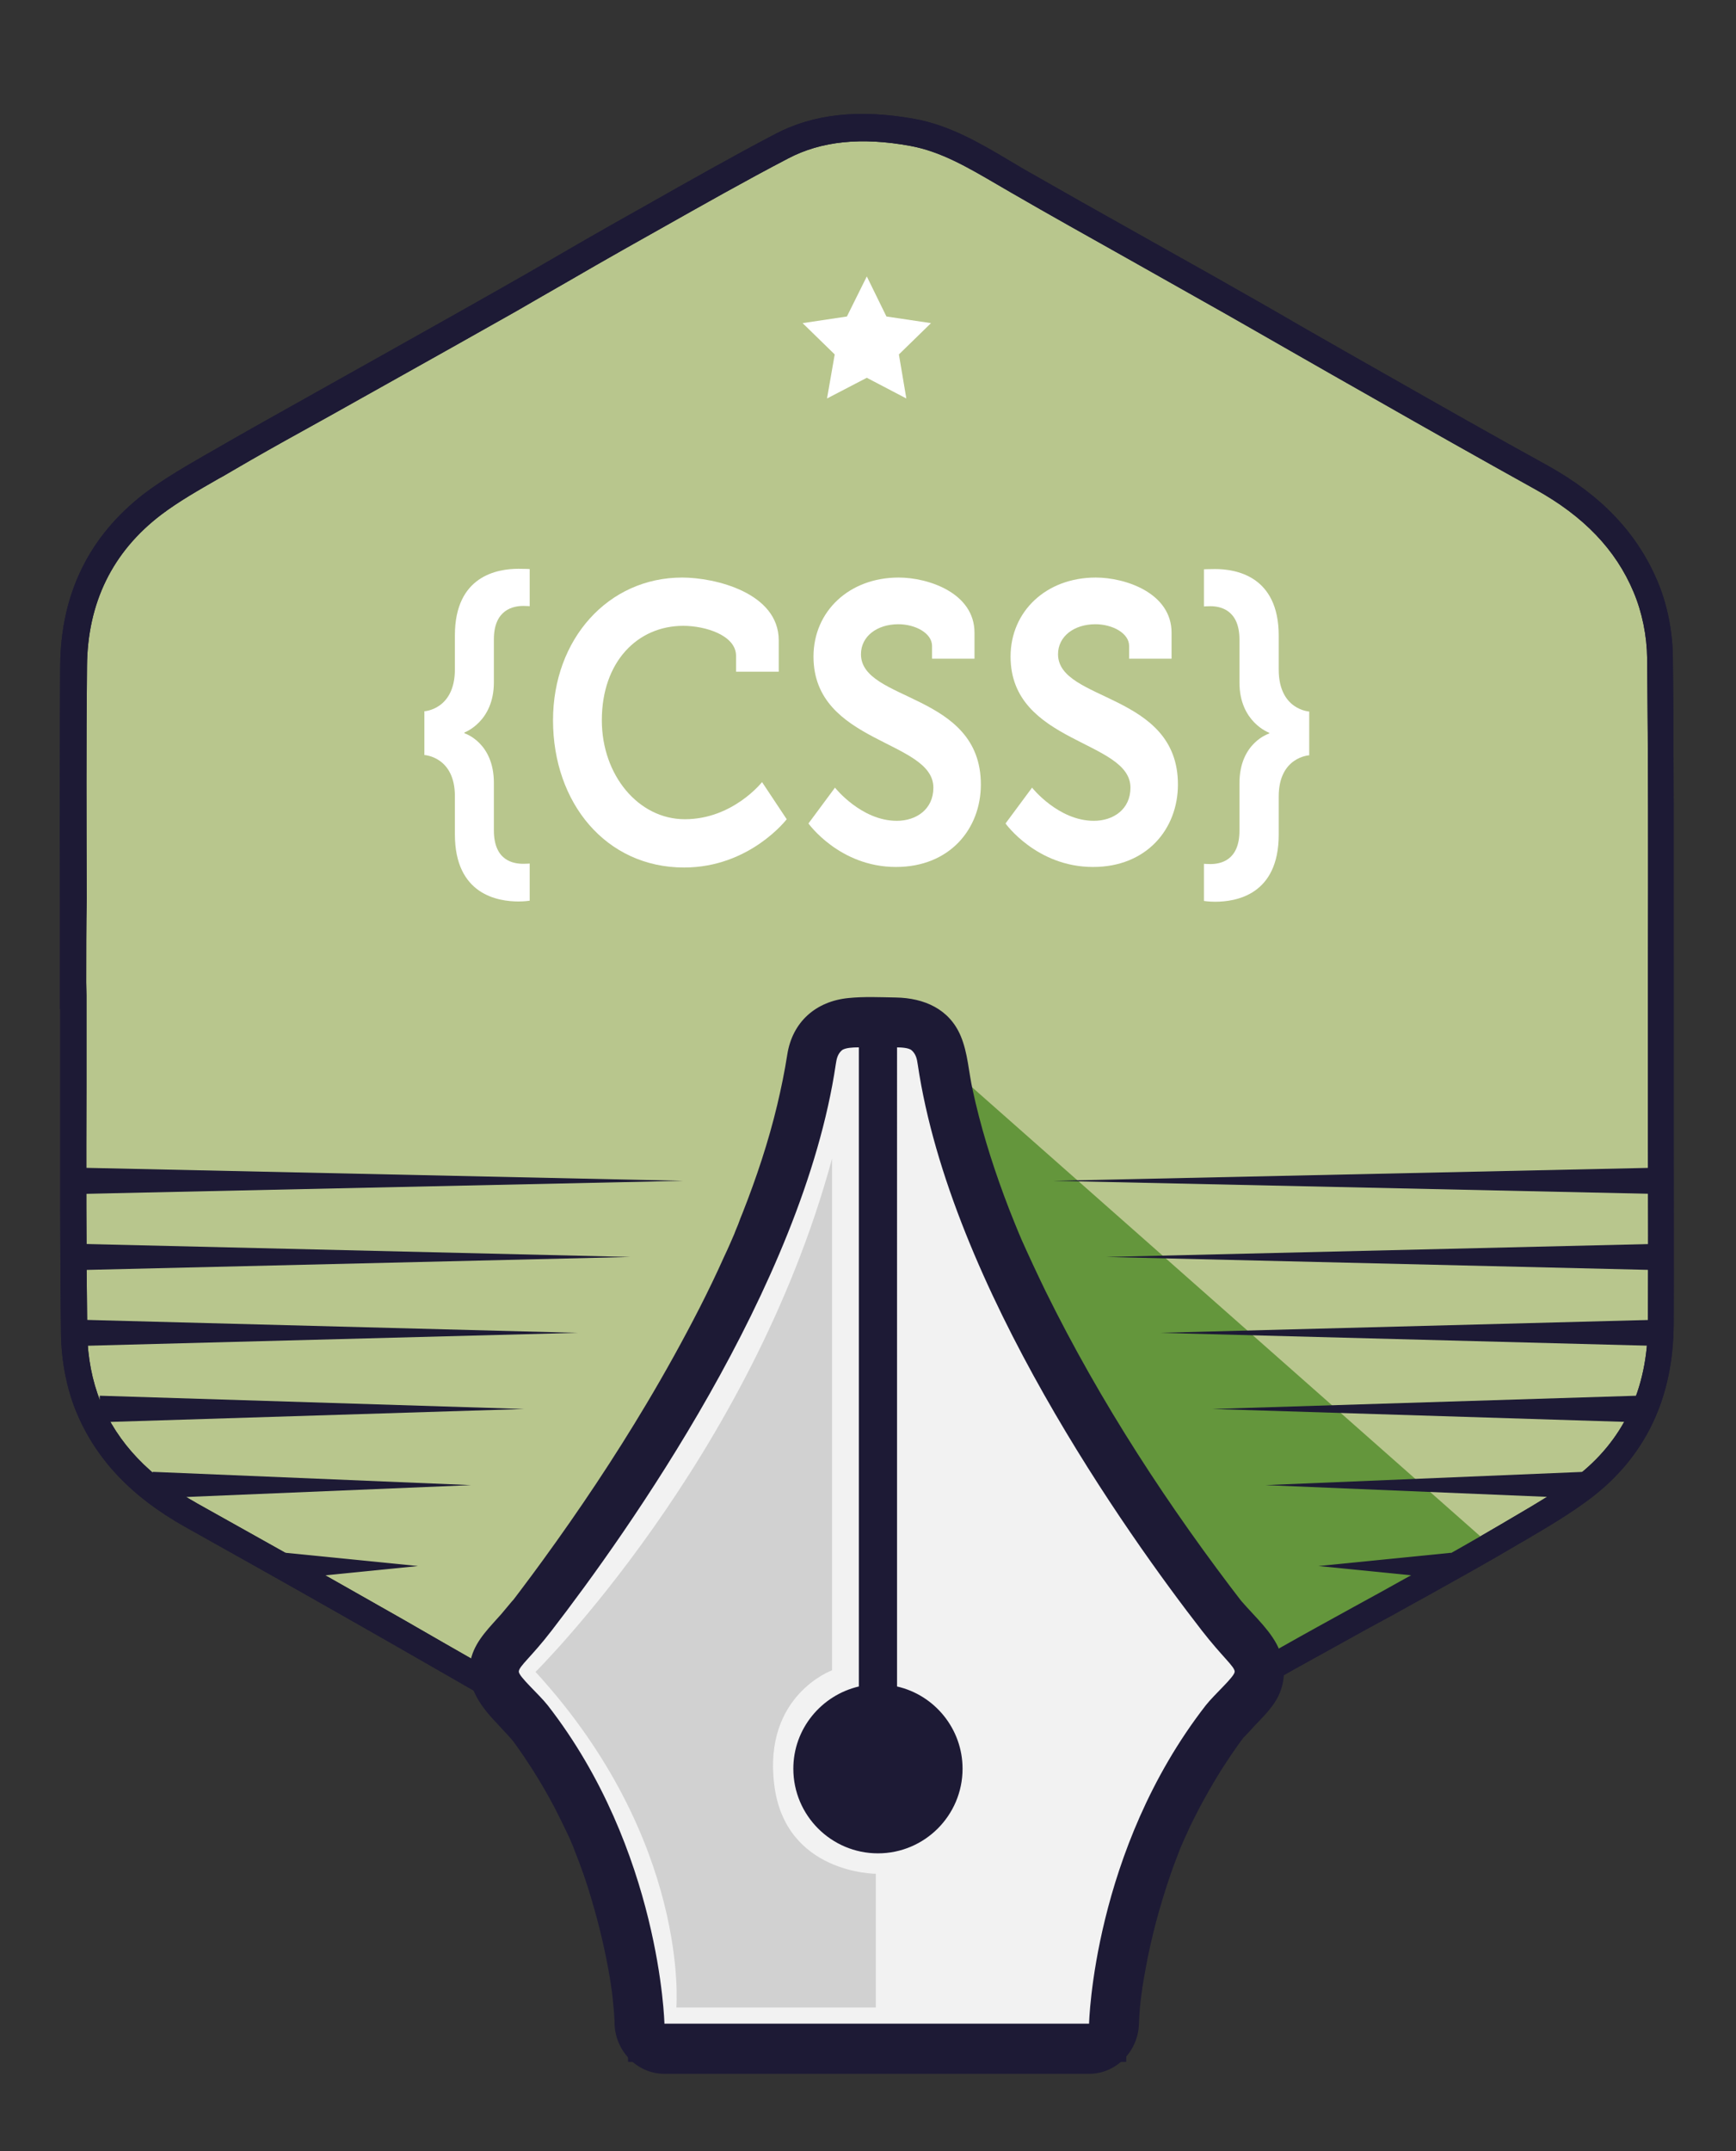<?xml version="1.0" encoding="utf-8"?>
<!-- Generator: Adobe Illustrator 19.2.1, SVG Export Plug-In . SVG Version: 6.00 Build 0)  -->
<svg version="1.1" id="Layer_1" xmlns="http://www.w3.org/2000/svg" xmlns:xlink="http://www.w3.org/1999/xlink" x="0px" y="0px"
	 viewBox="0 0 654.5 810.9" style="enable-background:new 0 0 654.5 810.9;" xml:space="preserve">
<rect x="0" y="0" width="654.5" height="810.9" fill="#333333" stroke="none"/>
<style type="text/css">
	.st0{fill:#B8C68D;}
	.st1{fill:#1D1A35;}
	.st2{fill:#FFFFFF;}
	.st3{fill:#64963C;}
	.st4{fill:#F2F2F2;}
	.st5{fill:#D1D1D1;}
</style>
<g>
	<g>
		<g id="ncO1fg.tif_27_">
			<g>
				<g>
					<g>
						<path class="st0" d="M27.5,375.3c0-41.5-0.3-82.9,0.1-124.4c0.2-24.9,10-45.8,30-61c8.6-6.5,18.3-11.7,27.7-17.1
							c12.3-7.1,24.8-14,37.2-20.9c23.1-13,46.2-25.9,69.3-38.9c13.7-7.7,27.2-15.8,40.9-23.5c20.6-11.6,41.1-23.5,62.1-34.4
							c15.5-8.1,32.6-8.2,49.2-5.2c14.5,2.6,26.9,10.9,39.6,18.2c23.9,13.7,48,27.1,72,40.7c21.6,12.3,43.2,24.7,64.8,37
							c20.2,11.5,40.5,23,60.8,34.2c17.4,9.6,31.4,22.7,39.2,41.1c3.5,8.3,5.4,17.8,5.4,26.8c0.5,50.8,0.2,101.6,0.2,152.3
							c0,32.9,0.1,65.8,0,98.7c-0.1,25.2-9.1,46.5-29.5,61.9c-8.8,6.6-18.5,12.1-28,17.7c-12.1,7.1-24.4,13.9-36.7,20.8
							c-15.4,8.6-31,17-46.4,25.7c-17.4,9.9-34.7,20-52.1,29.9c-23.3,13.3-46.4,27-69.9,39.7c-16.3,8.8-34.4,10.2-52.3,7.1
							c-14.9-2.5-27.8-10.9-40.8-18.5c-23.9-13.8-48.1-27.1-72.1-40.7c-21.7-12.3-43.2-24.7-64.9-37c-20.3-11.5-40.6-22.9-61-34.3
							c-17.4-9.7-31.5-22.8-39.1-41.3c-3.5-8.5-5.1-18.2-5.3-27.4c-0.5-42.4-0.2-84.8-0.2-127.2C27.6,375.3,27.5,375.3,27.5,375.3z"
							/>
					</g>
					<g>
						<path class="st1" d="M327.8,708.2c-5.7,0-11.6-0.5-17.6-1.5c-14-2.4-26.1-9.5-37.8-16.3c-1.6-0.9-3.1-1.8-4.7-2.7
							c-14.9-8.6-30.1-17.1-44.8-25.4c-8.9-5-18.2-10.2-27.2-15.3c-10.9-6.2-22-12.5-32.7-18.7c-10.5-6-21.4-12.3-32.2-18.4
							c-20.2-11.5-40.7-23-60.9-34.3c-20.4-11.4-33.9-25.7-41.3-43.8c-3.5-8.6-5.5-19-5.6-29.2c-0.4-31.2-0.3-63-0.3-93.7
							c0-9.5,0-19,0-28.6h-0.1v-5c0-12.3,0-24.6,0-36.8c-0.1-28.7-0.1-58.4,0.1-87.6c0.2-27.2,11-49,31.9-65
							c7.2-5.4,15-9.9,22.6-14.3c1.9-1.1,3.7-2.1,5.6-3.2c8.8-5.1,17.8-10.1,26.5-15c3.6-2,7.2-4,10.7-6c7.2-4,14.4-8.1,21.6-12.1
							c15.6-8.8,31.8-17.8,47.6-26.8c6.6-3.7,13.3-7.6,19.7-11.3c6.9-4,14.1-8.2,21.2-12.2c4.5-2.5,9-5.1,13.5-7.6
							c15.9-9,32.3-18.3,48.7-26.9c14.5-7.6,31.6-9.4,52.4-5.7c13.3,2.4,24.7,9.1,35.8,15.7c1.8,1.1,3.6,2.1,5.4,3.2
							c14.5,8.3,29.4,16.7,43.7,24.7c9.3,5.2,18.8,10.6,28.3,15.9c11.1,6.3,22.4,12.7,33.2,19c10.3,5.9,21,12,31.6,18
							c19.7,11.2,40.1,22.8,60.8,34.2c20.2,11.2,33.7,25.4,41.4,43.6c3.7,8.7,5.7,18.9,5.8,28.7c0.4,37.5,0.3,75.7,0.3,112.6
							c0,13.3,0,26.5,0,39.8c0,10.7,0,21.4,0,32.1c0,21.8,0.1,44.4,0,66.7c-0.1,28-10.7,50.2-31.5,65.9
							c-7.8,5.9-16.4,10.9-24.7,15.8c-1.3,0.7-2.6,1.5-3.8,2.2c-10.8,6.4-21.9,12.5-32.6,18.5l-4.2,2.3c-6.4,3.6-12.8,7.1-19.3,10.6
							c-8.9,4.9-18.1,10-27.1,15c-10.7,6-21.5,12.3-31.9,18.3c-6.7,3.9-13.5,7.8-20.2,11.6c-6.4,3.7-12.8,7.3-19.1,11
							c-16.6,9.6-33.7,19.5-50.9,28.8C354.4,705.1,341.7,708.2,327.8,708.2z M32.5,370.3L32.5,370.3l0.1,5c0,11.2,0,22.4,0,33.6
							c-0.1,30.7-0.1,62.4,0.3,93.6c0.1,9.1,1.9,18.2,4.9,25.6c6.5,15.9,18.6,28.6,36.9,38.8c20.2,11.3,40.8,22.8,61,34.3
							c10.8,6.1,21.7,12.3,32.2,18.4c10.7,6.1,21.8,12.5,32.7,18.7c9,5.1,18.3,10.3,27.2,15.3c14.8,8.3,30,16.8,45,25.5
							c1.6,0.9,3.1,1.8,4.7,2.7c11.4,6.7,22.2,13,34.5,15.1c18.6,3.2,35.1,0.9,49.1-6.6c17-9.2,34.1-19.1,50.7-28.6
							c6.4-3.7,12.8-7.4,19.2-11c6.7-3.9,13.5-7.7,20.2-11.6c10.5-6,21.3-12.3,32-18.3c9-5.1,18.3-10.2,27.2-15.1
							c6.4-3.5,12.8-7,19.2-10.6l4.2-2.3c10.7-5.9,21.7-12.1,32.4-18.4c1.3-0.8,2.6-1.5,3.9-2.3c8-4.7,16.3-9.5,23.7-15.1
							c18.1-13.7,27.4-33.2,27.5-57.9c0.1-22.2,0.1-44.8,0-66.6c0-10.7,0-21.4,0-32.1c0-13.3,0-26.6,0-39.8
							c0.1-36.9,0.1-75-0.3-112.5c-0.1-8.5-1.9-17.3-5.1-24.9c-6.7-16-18.8-28.6-37-38.7c-20.7-11.5-41.1-23-60.9-34.3
							c-10.6-6-21.3-12.1-31.6-18c-10.9-6.2-22.1-12.7-33.2-18.9c-9.4-5.3-19-10.7-28.2-15.9c-14.4-8.1-29.3-16.4-43.8-24.8
							c-1.8-1.1-3.7-2.1-5.5-3.2c-10.8-6.3-21-12.3-32.5-14.4c-18.5-3.4-33.6-1.8-46,4.7c-16.3,8.5-32.7,17.8-48.5,26.7
							c-4.5,2.5-9,5.1-13.5,7.6c-7.1,4-14.2,8.1-21.1,12.1c-6.5,3.7-13.2,7.6-19.8,11.4c-15.9,9-32,18-47.7,26.8
							c-7.2,4-14.4,8.1-21.6,12.1c-3.6,2-7.2,4-10.8,6c-8.7,4.8-17.6,9.8-26.3,14.9c-1.9,1.1-3.7,2.2-5.6,3.2
							C75,184.7,67.4,189,60.8,194c-18.4,14-27.8,33.2-28,57.1c-0.3,29.1-0.2,58.8-0.1,87.5C32.5,349,32.5,359.6,32.5,370.3z"/>
					</g>
				</g>
			</g>
		</g>
	</g>
	<g>
		<g>
			<path class="st2" d="M171.5,300.1c0-14.9-11.5-15.5-11.5-15.5v-16.5c0,0,11.5-0.6,11.5-15.8v-12.8c0-22.6,16.2-25.1,24-25.1
				c2.4,0,4.2,0.1,4.2,0.1v14c0,0-1.1-0.1-2.4-0.1c-3.7,0-11.1,1.3-11.1,12.6v16.2c0,14.9-11.1,18.9-11.1,18.9v0.3
				c0,0,11.1,3.4,11.1,18.7V313c0,11.5,7.4,12.6,11.1,12.6c1.4,0,2.4-0.1,2.4-0.1v14c0,0-1.8,0.3-4.2,0.3c-7.7,0-24-2.5-24-25.3
				V300.1z"/>
		</g>
		<g>
			<path class="st2" d="M257.2,217.7c12.3,0,36.4,5.7,36.4,23.7v11.8h-16.1v-6c0-7.7-11.5-11.3-19.9-11.3
				c-17.2,0-30.7,13.5-30.7,35.6c0,20.7,13.8,37.3,31.3,37.3c18.1,0,29.1-14,29.1-14l9.3,14c0,0-13.9,18.2-38.7,18.2
				c-29.4,0-49.4-24.3-49.4-55.5C208.5,240.9,229.3,217.7,257.2,217.7z"/>
		</g>
		<g>
			<path class="st2" d="M314.8,296.9c0,0,9.9,12.5,23.3,12.5c7.3,0,13.8-4.3,13.8-12.5c0-18-45.2-16.5-45.2-49.4
				c0-17.1,13.5-29.8,32.1-29.8c11.2,0,28.6,5.8,28.6,20.8v9.8h-16v-4.8c0-4.9-6.4-8.2-12.7-8.2c-8.1,0-14.1,4.6-14.1,11.3
				c0,18,45.2,14.4,45.2,49.1c0,16.8-11.8,31.1-32,31.1c-21.3,0-33-16.4-33-16.4L314.8,296.9z"/>
		</g>
		<g>
			<path class="st2" d="M389.1,296.9c0,0,9.9,12.5,23.3,12.5c7.3,0,13.8-4.3,13.8-12.5c0-18-45.2-16.5-45.2-49.4
				c0-17.1,13.5-29.8,32.1-29.8c11.2,0,28.6,5.8,28.6,20.8v9.8h-16v-4.8c0-4.9-6.4-8.2-12.7-8.2c-8.1,0-14.1,4.6-14.1,11.3
				c0,18,45.2,14.4,45.2,49.1c0,16.8-11.8,31.1-32,31.1c-21.3,0-33-16.4-33-16.4L389.1,296.9z"/>
		</g>
		<g>
			<path class="st2" d="M456.3,325.7c3.7,0,11-1.2,11-12.6v-17.9c0-15.3,11.2-18.7,11.2-18.7v-0.3c0,0-11.2-4-11.2-18.9v-16.2
				c0-11.3-7.3-12.6-11-12.6c-1.4,0-2.4,0.1-2.4,0.1v-14c0,0,1.8-0.1,4.2-0.1c7.7,0,24,2.5,24,25.1v12.8c0,15.2,11.5,15.8,11.5,15.8
				v16.5c0,0-11.5,0.6-11.5,15.5v14.4c0,22.8-16.2,25.3-24,25.3c-2.4,0-4.2-0.3-4.2-0.3v-14C453.8,325.6,454.9,325.7,456.3,325.7z"
				/>
		</g>
	</g>
	<g>
		<g>
			<polygon class="st3" points="351.4,396.5 561.5,582.1 472.5,634.1 366.3,651.3 338.6,441.1 			"/>
		</g>
	</g>
	<g>
		<g>
			<g>
				<polygon class="st1" points="27.6,440.1 257.6,445.1 27.6,450.1 				"/>
			</g>
		</g>
		<g>
			<g>
				<polygon class="st1" points="27.6,468.8 237.6,473.8 27.6,478.8 				"/>
			</g>
		</g>
		<g>
			<g>
				<polygon class="st1" points="27.6,497.4 217.6,502.4 27.6,507.4 				"/>
			</g>
		</g>
		<g>
			<g>
				<polygon class="st1" points="37.6,526.1 197.6,531.1 37.6,536.1 				"/>
			</g>
		</g>
		<g>
			<g>
				<polygon class="st1" points="57.6,554.8 177.6,559.8 57.6,564.8 				"/>
			</g>
		</g>
		<g>
			<g>
				<polygon class="st1" points="107.6,585.3 157.6,590.3 107.6,595.3 				"/>
			</g>
		</g>
	</g>
	<g>
		<g>
			<polygon class="st2" points="326.8,104.2 334.2,119.3 351,121.8 338.9,133.6 341.7,150.2 326.8,142.4 311.8,150.2 314.7,133.6 
				302.6,121.8 319.3,119.3 			"/>
		</g>
	</g>
	<g>
		<g>
			<g>
				<polygon class="st1" points="627.1,450.1 397.1,445.1 627.1,440.1 				"/>
			</g>
		</g>
		<g>
			<g>
				<polygon class="st1" points="627.1,478.8 417.1,473.8 627.1,468.8 				"/>
			</g>
		</g>
		<g>
			<g>
				<polygon class="st1" points="627.1,507.4 437.1,502.4 627.1,497.4 				"/>
			</g>
		</g>
		<g>
			<g>
				<polygon class="st1" points="617.1,536.1 457.1,531.1 617.1,526.1 				"/>
			</g>
		</g>
		<g>
			<g>
				<polygon class="st1" points="597.1,564.8 477.1,559.8 597.1,554.8 				"/>
			</g>
		</g>
		<g>
			<g>
				<polygon class="st1" points="547.1,595.3 497.1,590.3 547.1,585.3 				"/>
			</g>
		</g>
	</g>
	<g>
		<g id="ncO1fg.tif_1_">
			<g>
				<g>
					<g>
						<path class="st1" d="M327.8,708.2c-5.7,0-11.6-0.5-17.6-1.5c-14-2.4-26.1-9.5-37.8-16.3c-1.6-0.9-3.1-1.8-4.7-2.7
							c-14.9-8.6-30.1-17.1-44.8-25.4c-8.9-5-18.2-10.2-27.2-15.3c-10.9-6.2-22-12.5-32.7-18.7c-10.5-6-21.4-12.3-32.2-18.4
							c-20.2-11.5-40.7-23-60.9-34.3c-20.4-11.4-33.9-25.7-41.3-43.8c-3.5-8.6-5.5-19-5.6-29.2c-0.4-31.2-0.3-63-0.3-93.7
							c0-9.5,0-19,0-28.6h-0.1v-5c0-12.3,0-24.6,0-36.8c-0.1-28.7-0.1-58.4,0.1-87.6c0.2-27.2,11-49,31.9-65
							c7.2-5.4,15-9.9,22.6-14.3c1.9-1.1,3.7-2.1,5.6-3.2c8.8-5.1,17.8-10.1,26.5-15c3.6-2,7.2-4,10.7-6c7.2-4,14.4-8.1,21.6-12.1
							c15.6-8.8,31.8-17.8,47.6-26.8c6.6-3.7,13.3-7.6,19.7-11.3c6.9-4,14.1-8.2,21.2-12.2c4.5-2.5,9-5.1,13.5-7.6
							c15.9-9,32.3-18.3,48.7-26.9c14.5-7.6,31.6-9.4,52.4-5.7c13.3,2.4,24.7,9.1,35.8,15.7c1.8,1.1,3.6,2.1,5.4,3.2
							c14.5,8.3,29.4,16.7,43.7,24.7c9.3,5.2,18.8,10.6,28.3,15.9c11.1,6.3,22.4,12.7,33.2,19c10.3,5.9,21,12,31.6,18
							c19.7,11.2,40.1,22.8,60.8,34.2c20.2,11.2,33.7,25.4,41.4,43.6c3.7,8.7,5.7,18.9,5.8,28.7c0.4,37.5,0.3,75.7,0.3,112.6
							c0,13.3,0,26.5,0,39.8c0,10.7,0,21.4,0,32.1c0,21.8,0.1,44.4,0,66.7c-0.1,28-10.7,50.2-31.5,65.9
							c-7.8,5.9-16.4,10.9-24.7,15.8c-1.3,0.7-2.6,1.5-3.8,2.2c-10.8,6.4-21.9,12.5-32.6,18.5l-4.2,2.3c-6.4,3.6-12.8,7.1-19.3,10.6
							c-8.9,4.9-18.1,10-27.1,15c-10.7,6-21.5,12.3-31.9,18.3c-6.7,3.9-13.5,7.8-20.2,11.6c-6.4,3.7-12.8,7.3-19.1,11
							c-16.6,9.6-33.7,19.5-50.9,28.8C354.4,705.1,341.7,708.2,327.8,708.2z M32.5,370.3L32.5,370.3l0.1,5c0,11.2,0,22.4,0,33.6
							c-0.1,30.7-0.1,62.4,0.3,93.6c0.1,9.1,1.9,18.2,4.9,25.6c6.5,15.9,18.6,28.6,36.9,38.8c20.2,11.3,40.8,22.8,61,34.3
							c10.8,6.1,21.7,12.3,32.2,18.4c10.7,6.1,21.8,12.5,32.7,18.7c9,5.1,18.3,10.3,27.2,15.3c14.8,8.3,30,16.8,45,25.5
							c1.6,0.9,3.1,1.8,4.7,2.7c11.4,6.7,22.2,13,34.5,15.1c18.6,3.2,35.1,0.9,49.1-6.6c17-9.2,34.1-19.1,50.7-28.6
							c6.4-3.7,12.8-7.4,19.2-11c6.7-3.9,13.5-7.7,20.2-11.6c10.5-6,21.3-12.3,32-18.3c9-5.1,18.3-10.2,27.2-15.1
							c6.4-3.5,12.8-7,19.2-10.6l4.2-2.3c10.7-5.9,21.7-12.1,32.4-18.4c1.3-0.8,2.6-1.5,3.9-2.3c8-4.7,16.3-9.5,23.7-15.1
							c18.1-13.7,27.4-33.2,27.5-57.9c0.1-22.2,0.1-44.8,0-66.6c0-10.7,0-21.4,0-32.1c0-13.3,0-26.6,0-39.8
							c0.1-36.9,0.1-75-0.3-112.5c-0.1-8.5-1.9-17.3-5.1-24.9c-6.7-16-18.8-28.6-37-38.7c-20.7-11.5-41.1-23-60.9-34.3
							c-10.6-6-21.3-12.1-31.6-18c-10.9-6.2-22.1-12.7-33.2-18.9c-9.4-5.3-19-10.7-28.2-15.9c-14.4-8.1-29.3-16.4-43.8-24.8
							c-1.8-1.1-3.7-2.1-5.5-3.2c-10.8-6.3-21-12.3-32.5-14.4c-18.5-3.4-33.6-1.8-46,4.7c-16.3,8.5-32.7,17.8-48.5,26.7
							c-4.5,2.5-9,5.1-13.5,7.6c-7.1,4-14.2,8.1-21.1,12.1c-6.5,3.7-13.2,7.6-19.8,11.4c-15.9,9-32,18-47.7,26.8
							c-7.2,4-14.4,8.1-21.6,12.1c-3.6,2-7.2,4-10.8,6c-8.7,4.8-17.6,9.8-26.3,14.9c-1.9,1.1-3.7,2.2-5.6,3.2
							C75,184.7,67.4,189,60.8,194c-18.4,14-27.8,33.2-28,57.1c-0.3,29.1-0.2,58.8-0.1,87.5C32.5,349,32.5,359.6,32.5,370.3z"/>
					</g>
				</g>
			</g>
		</g>
	</g>
	<g>
		<g>
			<g>
				<g>
					<path class="st1" d="M469.3,605.2c-28.6-37-54.4-76.5-75.1-118.5c-3.1-6.4-6.1-12.8-9-19.3c-0.5-1.2-2.3-5.4-0.9-2.1
						c-0.6-1.5-1.2-2.9-1.8-4.4c-1.4-3.4-2.7-6.8-4-10.3c-4.8-13-8.9-26.3-11.8-39.8c-1.5-6.7-1.8-13.9-4.5-20.3
						c-4.3-10.2-13.8-14.3-24.4-14.5c-5.9-0.1-12-0.4-17.9,0.2c-12.3,1.2-21.2,9-23.1,21.4c-1,6.4-2.3,12.7-3.8,19
						c-3.3,13.8-7.8,27.3-13,40.5c-0.6,1.5-1.2,2.9-1.7,4.4c-0.4,0.9-2.4,5.8-0.8,2.1c-1.5,3.4-2.9,6.8-4.5,10.1
						c-2.9,6.5-6,12.9-9.2,19.2c-6.3,12.3-13,24.4-20.1,36.3c-12.1,20.3-25.2,39.9-39.1,59c-2.6,3.6-5.3,7.2-8,10.8
						c-1.1,1.5-2.3,3-3.4,4.5c-2,2.6,1.7-2-0.1,0c-1.4,1.6-2.7,3.3-4.1,4.9c-4.3,4.9-9.3,9.6-11.2,16c-2.9,9.7,2.5,17.7,8.8,24.4
						c2,2.1,3.9,4.3,6,6.4c-2.5-2.5,0,0,1,1.3c1.4,1.9,2.7,3.8,4,5.7c4.2,6.2,8.1,12.7,11.6,19.4c1.6,3.1,3.1,6.2,4.6,9.3
						c0.7,1.4,1.3,2.8,1.9,4.3c0.3,0.8,1.3,3.3-0.1-0.3c0.4,0.9,0.8,1.9,1.1,2.8c2.4,6,4.5,12,6.3,18.2c3,10.1,5.4,20.3,7.1,30.7
						c0.3,1.9,0.5,3.9,0.9,5.8c-0.2-1.3-0.6-4.9-0.3-1.8c0.1,0.9,0.2,1.9,0.3,2.8c0.2,2.3,0.5,4.7,0.6,7c0.1,0.8,0.1,1.7,0.1,2.5
						c0.3,10.1,8.4,18.8,18.8,18.8c46.8,0,93.6,0,140.3,0c6.6,0,13.2,0,19.8,0c10.3,0,18.5-8.6,18.8-18.8c0.1-3.9,0.5-7.8,1-11.6
						c0.1-0.9,0.6-4.3,0.1-0.6c-0.5,3.9,0,0,0.1-0.9c0.4-2.5,0.8-5.1,1.3-7.6c1-5.7,2.3-11.3,3.7-16.8c1.7-6.5,3.7-13,5.9-19.4
						c1.1-3.2,2.4-6.4,3.6-9.6c1.3-3.2,0.1-0.3-0.1,0.3c0.4-0.9,0.8-1.9,1.2-2.8c0.9-1.9,1.7-3.8,2.6-5.7c3.6-7.4,7.6-14.6,12-21.6
						c2.2-3.4,4.4-6.7,6.8-10c0.7-0.9,1.4-1.9,2.1-2.8c-0.4,0.4-2.4,2.7-0.3,0.6c1.3-1.3,2.5-2.7,3.7-4c2.9-3,6.2-6.3,8.3-10
						c3.7-6.7,3.4-14.1-0.1-20.7c-3.6-6.7-10.4-12.4-15-18.3c-6.1-7.8-20.2-6.8-26.5,0c-7.6,8.2-6.5,18.2,0,26.5
						c2.3,3,4.7,5.8,7.2,8.6c0.8,0.9,1.7,1.9,2.5,2.8c0.3,0.3,0.6,0.7,0.9,1c2,2.1-2.2-3.1-1.6-2c0.4,0.6,0-16.4,0.1-16.6
						c2.2-4,2.4-2.8,1.2-1.6c-1,1.1-2,2.2-3,3.3c-3.1,3.2-5.9,6.5-8.7,10.1c-9.7,12.6-17.8,26.3-24.3,40.7
						c-10.8,24-17.7,48.8-21,74.8c-0.6,4.6-1.1,9.2-1.2,13.9c6.2-6.2,12.5-12.5,18.8-18.8c-46.8,0-93.6,0-140.3,0
						c-6.6,0-13.2,0-19.8,0c6.3,6.2,12.5,12.5,18.8,18.8c-0.3-12-2.4-24.2-4.8-35.9c-5.2-25.2-14.4-49.9-27.4-72.1
						c-7.3-12.5-15.8-25.3-26.5-35.1c-1.5-1.4,1.6,2.1,1.6,2c0.1,0.2-0.3,17.3,0.1,16.6c0.3-0.5-3.5,4-1.3,1.7c1.8-2,3.6-4,5.4-6.1
						c4.1-4.8,7.9-9.8,11.7-14.9c12.3-16.2,24-32.9,35-50c29.1-45.1,55.7-94.8,67.3-147.6c0.7-3.2,1.3-6.3,1.9-9.5
						c0.3-1.5,0.5-2.9,0.7-4.4c0.7-4.6,2.6-5.6-4.2,0.9c-1.8,1.7-4.4,5.9-7.8,5.1c0.5,0.1,1.3-0.1,1.8-0.1c0.3,0,0.6,0,0.9,0
						c0.8,0,1.6,0,2.4,0c3.7,0,7.4,0.1,11.1,0c0.3,0,0.7,0,1,0c1.2-0.1,1.1,0.6-0.3-0.2c-0.4-0.1-0.8-0.1-1.2-0.2
						c-3.1-3.1-6.1-6.2-9.2-9.4c-0.4,2.4,1.1,6.5,1.6,8.9c5,27.8,15.1,54.4,26.7,80c19.8,43.4,45.6,84.1,74.2,122.3
						c2.3,3.1,4.6,6.1,6.9,9.1c3.1,4.1,6.1,7.2,11.2,8.6c4.5,1.2,10.5,0.7,14.4-1.9C470.2,625.9,475.7,613.5,469.3,605.2z"/>
				</g>
			</g>
		</g>
		<g>
			<g>
				<circle class="st1" cx="333.4" cy="666.1" r="54.7"/>
			</g>
		</g>
		<g>
			<g>
				<g>
					<path class="st4" d="M243.6,770l-0.2-6.9c0-0.6-2.1-63.8-42.5-115.8c-1.1-1.4-3-3.4-4.8-5.2c-4.9-5.1-7.6-7.8-7.6-11.8
						c0-3.8,2.3-6.3,5.8-10.2c2-2.3,4.8-5.4,8.2-9.7c27.7-35.9,93.5-128.2,105.7-210.1c0.3-2.2,0.9-6.3,4.6-9.5
						c1.4-1.2,4-2.9,10.3-2.9c0.2,0,0.8,0,0.8,0h7.1v253.6l-5.5,1.3c-11.3,2.6-19.2,12.5-19.2,24.1c0,13.7,11.1,24.8,24.8,24.8
						s24.8-11.1,24.8-24.8c0-11.6-7.9-21.5-19.2-24.1l-5.5-1.3V387.7h7.1c6.2,0,8.8,1.7,10.2,2.9c3.7,3.3,4.3,7.4,4.6,9.5
						c12.1,82,77.9,174.3,105.7,210.1c3.3,4.3,6.1,7.4,8.2,9.7c3.5,3.9,5.8,6.4,5.8,10.2c0,4-2.7,6.8-7.6,11.8
						c-1.8,1.9-3.7,3.8-4.8,5.2c-40.5,52.1-42.5,115.2-42.5,115.8l-0.2,6.9h-6.9H243.6V770z"/>
				</g>
			</g>
			<g>
				<g>
					<path class="st1" d="M323.1,394.8c0.3,0,0.4,0,0.4,0h0.3v240.9c-14.1,3.3-24.7,15.9-24.7,31c0,17.6,14.3,31.9,31.9,31.9
						s31.9-14.3,31.9-31.9c0-15.1-10.6-27.8-24.7-31V394.8c1.3,0,4.4,0.1,5.5,1.1c1.6,1.4,2,3.2,2.3,5.3
						c12.4,83.7,79,177.2,107.1,213.4c7.7,9.9,12.4,13.6,12.4,15.5s-7.5,8.4-10.9,12.7c-42.5,54.7-44,120-44,120H250.5
						c0,0-1.5-65.4-44-120c-3.4-4.3-10.9-10.8-10.9-12.7c0-2,4.8-5.6,12.4-15.5c28-36.3,94.7-129.8,107.1-213.4
						c0.3-2.1,0.7-3.9,2.3-5.3C318.6,394.9,321.9,394.8,323.1,394.8 M324.1,380.6L324.1,380.6l-0.2,0.1h-0.2c-0.2,0-0.4,0-0.6,0
						c-6.6,0-11.5,1.5-15,4.7c-5.6,5-6.5,11.2-6.9,13.8c-4,26.8-22,100.5-104.3,206.9c-3.2,4.1-5.8,7-7.8,9.3
						c-3.9,4.3-7.6,8.4-7.6,14.9c0,6.9,4.2,11.2,9.6,16.8c1.6,1.7,3.4,3.5,4.3,4.7c20.2,26,30.3,54.8,35.2,74.4
						c5.4,21.6,5.8,37.1,5.9,37.2l0.3,13.8h13.8h160.2h13.8l0.3-13.8c0-0.1,0.5-15.7,5.9-37.2c4.9-19.6,14.9-48.4,35.2-74.4
						c0.9-1.1,2.7-3,4.3-4.7c5.3-5.5,9.6-9.9,9.6-16.8c0-6.5-3.7-10.6-7.6-14.9c-2.1-2.3-4.7-5.2-7.8-9.3
						c-82.4-106.5-100.5-180.2-104.4-207c-0.4-2.6-1.3-8.8-6.9-13.8c-3.6-3.2-8.3-4.7-14.9-4.7H324.1L324.1,380.6z M331.1,684.4
						c-9.8,0-17.7-7.9-17.7-17.7c0-8.3,5.6-15.4,13.7-17.2l4-0.9l4,0.9c8.1,1.9,13.7,8.9,13.7,17.2
						C348.8,676.5,340.8,684.4,331.1,684.4L331.1,684.4z"/>
				</g>
			</g>
		</g>
		<g>
			<g>
				<path class="st5" d="M330.2,706.3v50.4H255c0,0,5.3-62.8-53.1-126.5c0,0,81.1-80.2,111.8-193.5v192.9c0,0-26,9.4-21.8,43.1
					C296,706.3,330.2,706.3,330.2,706.3z"/>
			</g>
		</g>
	</g>
</g>
</svg>
